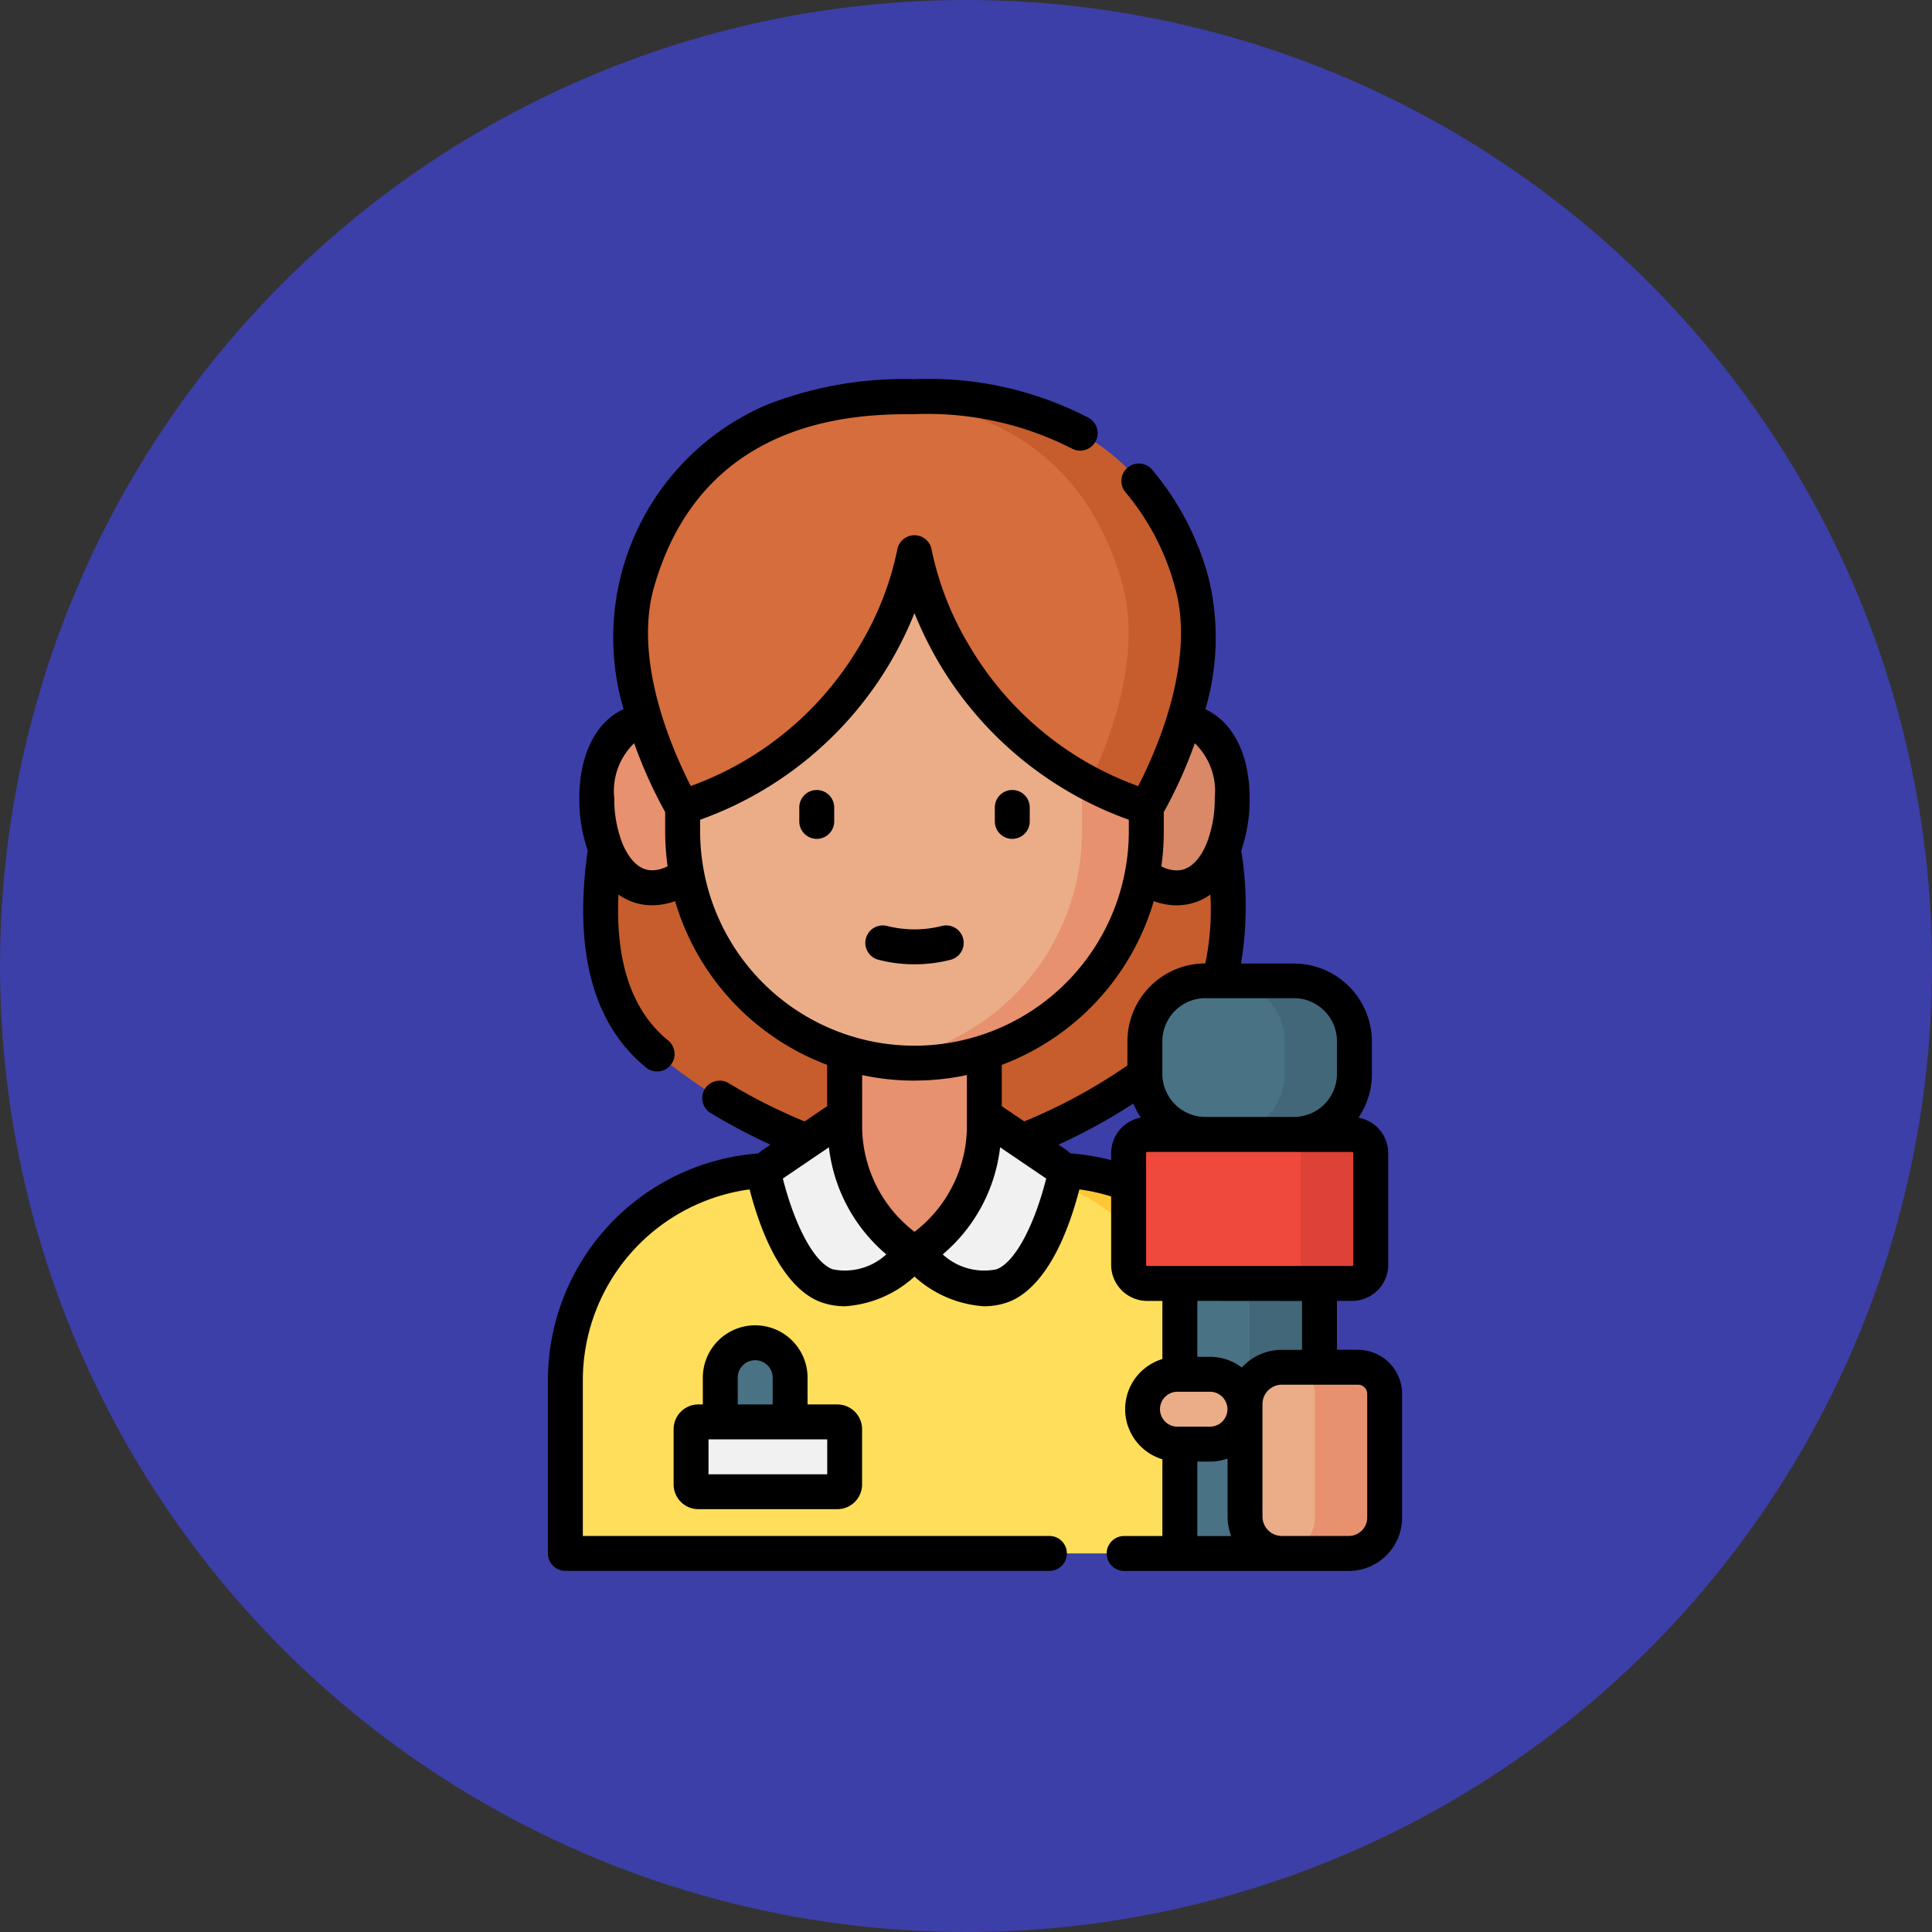 <svg xmlns="http://www.w3.org/2000/svg" xmlns:xlink="http://www.w3.org/1999/xlink" width="107" height="107" viewBox="0 0 107 107">
  <rect x="0" y="0" width="107" height="107" fill="#333333" stroke="none"/>
  <defs>
    <clipPath id="clip-path">
      <rect id="Rectángulo_34451" data-name="Rectángulo 34451" width="66" height="66" transform="translate(2474 -10205)" fill="#fff"/>
    </clipPath>
  </defs>
  <g id="Grupo_84025" data-name="Grupo 84025" transform="translate(-3486 10238)">
    <circle id="Elipse_4791" data-name="Elipse 4791" cx="53.5" cy="53.5" r="53.5" transform="translate(3486 -10238)" fill="#3c3fa7"/>
    <g id="Enmascarar_grupo_122" data-name="Enmascarar grupo 122" transform="translate(1033 -12)" clip-path="url(#clip-path)">
      <g id="reportero" transform="translate(2474 -10205)">
        <path id="Trazado_116946" data-name="Trazado 116946" d="M43.9,37.375a29.619,29.619,0,0,1-14.251,6.432A29.619,29.619,0,0,1,15.4,37.375c-6.994-5.7-.061-20.826-.061-20.826l14.311.08,14.311-.08s6.934,15.127-.061,20.826Z" fill="#c75d2d"/>
        <path id="Trazado_116947" data-name="Trazado 116947" d="M48.984,65.033H10.313V55.447a11.64,11.64,0,0,1,11.64-11.64H37.345a11.64,11.64,0,0,1,11.64,11.64Z" fill="#ffde5c"/>
        <path id="Trazado_116948" data-name="Trazado 116948" d="M25.379,61.617h-7.7a.4.4,0,0,1-.4-.4V58.153a.4.4,0,0,1,.4-.4h7.7a.4.4,0,0,1,.4.4v3.062A.4.4,0,0,1,25.379,61.617Z" fill="#f1f1f1"/>
        <path id="Trazado_116949" data-name="Trazado 116949" d="M22.758,57.75H18.891V55.3a1.934,1.934,0,0,1,3.867,0Z" fill="#497285"/>
        <path id="Trazado_116950" data-name="Trazado 116950" d="M37.345,43.807H33.477a11.64,11.64,0,0,1,11.64,11.64v9.586h3.867V55.447A11.64,11.64,0,0,0,37.345,43.807Z" fill="#ffc736"/>
        <path id="Trazado_116951" data-name="Trazado 116951" d="M25.781,35.8h7.734V48.373H25.781Z" fill="#e8916f"/>
        <g id="Grupo_83440" data-name="Grupo 83440">
          <path id="Trazado_116952" data-name="Trazado 116952" d="M18.622,23.535c0,2.561-1.57,4.636-3.507,4.636s-3.062-2.384-3.062-4.945S13.179,18.9,15.115,18.9,18.622,20.974,18.622,23.535Z" fill="#e8916f"/>
          <path id="Trazado_116953" data-name="Trazado 116953" d="M40.675,23.535c0,2.561,1.57,4.636,3.507,4.636s3.062-2.384,3.062-4.945S46.118,18.9,44.181,18.9,40.675,20.974,40.675,23.535Z" fill="#d98868"/>
        </g>
        <path id="Trazado_116954" data-name="Trazado 116954" d="M16.809,25.049V15.513A12.109,12.109,0,0,1,28.918,3.4h1.461A12.109,12.109,0,0,1,42.488,15.513v9.536A12.831,12.831,0,0,1,29.657,37.881H29.64A12.831,12.831,0,0,1,16.809,25.049Z" fill="#ebad88"/>
        <path id="Trazado_116955" data-name="Trazado 116955" d="M30.379,3.4H28.918c-.355,0-.706.016-1.053.046A12.11,12.11,0,0,1,38.921,15.513v9.536A12.833,12.833,0,0,1,27.865,37.758a12.938,12.938,0,0,0,1.775.123h.017A12.831,12.831,0,0,0,42.488,25.049V15.513A12.109,12.109,0,0,0,30.379,3.4Z" fill="#e8916f"/>
        <path id="Trazado_116956" data-name="Trazado 116956" d="M25.781,40.777s-.37,5.128,3.867,7.6c0,0-2.409,2.69-4.847,1.836-1.931-.677-3.024-4.279-3.394-5.746a.906.906,0,0,1,.371-.972Z" fill="#f1f1f1"/>
        <path id="Trazado_116957" data-name="Trazado 116957" d="M33.516,40.777s.37,5.128-3.867,7.6c0,0,2.409,2.69,4.847,1.836,1.931-.677,3.024-4.279,3.394-5.746a.906.906,0,0,0-.371-.972Z" fill="#f1f1f1"/>
        <path id="Trazado_116958" data-name="Trazado 116958" d="M42.487,23.719A19,19,0,0,1,29.648,9.609a19,19,0,0,1-12.839,14.11s-4.107-6.852-2.52-12.445C17.163,1.145,26.366.967,29.648.967s12.486.179,15.359,10.307C46.594,16.867,42.487,23.719,42.487,23.719Z" fill="#d66d3c"/>
        <g id="Grupo_83441" data-name="Grupo 83441">
          <path id="Trazado_116959" data-name="Trazado 116959" d="M45.008,11.273C42.134,1.145,32.931.967,29.648.967c-.515,0-1.175,0-1.934.051,4.079.25,11,1.716,13.426,10.256,1.157,4.077-.712,8.823-1.81,11.1a21.174,21.174,0,0,0,3.157,1.349S46.594,16.867,45.008,11.273Z" fill="#c75d2d"/>
        </g>
        <path id="Trazado_116960" data-name="Trazado 116960" d="M53.883,50.08H42.539a1.031,1.031,0,0,1-1.031-1.031V42.861a1.031,1.031,0,0,1,1.031-1.031H53.883a1.031,1.031,0,0,1,1.031,1.031v6.188A1.031,1.031,0,0,1,53.883,50.08Z" fill="#ef483c"/>
        <path id="Trazado_116961" data-name="Trazado 116961" d="M53.883,41.83H50.016a1.031,1.031,0,0,1,1.031,1.031v6.188a1.031,1.031,0,0,1-1.031,1.031h3.867a1.031,1.031,0,0,0,1.031-1.031V42.861A1.031,1.031,0,0,0,53.883,41.83Z" fill="#de4135"/>
        <path id="Trazado_116962" data-name="Trazado 116962" d="M50.66,41.83h-4.9a3.352,3.352,0,0,1-3.352-3.352v-1.8a3.352,3.352,0,0,1,3.352-3.352h4.9a3.352,3.352,0,0,1,3.352,3.352v1.8A3.352,3.352,0,0,1,50.66,41.83Z" fill="#497285"/>
        <path id="Trazado_116963" data-name="Trazado 116963" d="M50.66,33.322H46.793a3.352,3.352,0,0,1,3.352,3.352v1.8a3.352,3.352,0,0,1-3.352,3.352H50.66a3.352,3.352,0,0,0,3.352-3.352v-1.8A3.352,3.352,0,0,0,50.66,33.322Z" fill="#426778"/>
        <path id="Trazado_116964" data-name="Trazado 116964" d="M44.344,50.08h7.734V65.033H44.344Z" fill="#497285"/>
        <path id="Trazado_116965" data-name="Trazado 116965" d="M48.211,50.08h3.867V65.033H48.211Z" fill="#426778"/>
        <path id="Trazado_116966" data-name="Trazado 116966" d="M53.7,65.033H49.993a2.04,2.04,0,0,1-2.04-2.04V56.761a2.04,2.04,0,0,1,2.04-2.04h4.219A1.475,1.475,0,0,1,55.687,56.2v6.852A1.986,1.986,0,0,1,53.7,65.033Z" fill="#ebad88"/>
        <path id="Trazado_116967" data-name="Trazado 116967" d="M54.213,54.721H50.345A1.475,1.475,0,0,1,51.82,56.2v6.852a1.984,1.984,0,0,1-1.906,1.982c.027,0,.053,0,.079,0H53.7a1.986,1.986,0,0,0,1.986-1.986V56.2A1.475,1.475,0,0,0,54.213,54.721Z" fill="#e8916f"/>
        <path id="Trazado_116968" data-name="Trazado 116968" d="M47.953,57.041a1.934,1.934,0,0,1-1.934,1.934h-1.8a1.934,1.934,0,0,1,0-3.867h1.8A1.934,1.934,0,0,1,47.953,57.041Z" fill="#ebad88"/>
        <g id="Grupo_83442" data-name="Grupo 83442">
          <path id="Trazado_116969" data-name="Trazado 116969" d="M20.825,52.4a2.9,2.9,0,0,0-2.9,2.9v1.482h-.249a1.371,1.371,0,0,0-1.369,1.369v3.062a1.371,1.371,0,0,0,1.369,1.369h7.7a1.371,1.371,0,0,0,1.369-1.369V58.152a1.371,1.371,0,0,0-1.369-1.369H23.725V55.3A2.9,2.9,0,0,0,20.825,52.4Zm-.967,2.9a.967.967,0,0,1,1.934,0v1.482H19.858Zm4.956,5.35H18.24V58.717h6.574Z"/>
          <path id="Trazado_116970" data-name="Trazado 116970" d="M31.691,32.143a.967.967,0,0,0-.52-1.862,6.174,6.174,0,0,1-3.046,0,.967.967,0,0,0-.52,1.862,8.038,8.038,0,0,0,4.085,0Z"/>
          <path id="Trazado_116971" data-name="Trazado 116971" d="M24.234,22.752a.967.967,0,0,0-.967.967v.773a.967.967,0,0,0,1.934,0v-.773A.967.967,0,0,0,24.234,22.752Z"/>
          <path id="Trazado_116972" data-name="Trazado 116972" d="M35.063,25.459a.967.967,0,0,0,.967-.967v-.773a.967.967,0,0,0-1.934,0v.773A.967.967,0,0,0,35.063,25.459Z"/>
          <path id="Trazado_116973" data-name="Trazado 116973" d="M54.213,53.754H53.045V51.047h.838a2,2,0,0,0,2-2V42.861A2,2,0,0,0,54.236,40.9a4.293,4.293,0,0,0,.742-2.418v-1.8a4.323,4.323,0,0,0-4.318-4.318H47.732a19.452,19.452,0,0,0,.012-6.254,8.732,8.732,0,0,0,.466-2.874c0-2.434-.907-4.236-2.453-4.955a14.02,14.02,0,0,0,.181-7.263,15.549,15.549,0,0,0-3.119-5.993.967.967,0,1,0-1.463,1.264,13.637,13.637,0,0,1,2.722,5.256c1.174,4.137-1.106,9.179-2.043,10.993a17.914,17.914,0,0,1-9.31-7.707A16.913,16.913,0,0,1,30.6,9.461a.966.966,0,0,0-.954-.818h0a.968.968,0,0,0-.955.816,16.909,16.909,0,0,1-2.121,5.365,17.912,17.912,0,0,1-9.31,7.707c-.937-1.815-3.217-6.857-2.043-10.993,2.725-9.6,11.534-9.6,14.429-9.6a17.606,17.606,0,0,1,8.7,1.894A.967.967,0,1,0,39.3,2.145,19.182,19.182,0,0,0,29.648,0a20.8,20.8,0,0,0-8.212,1.433,14.014,14.014,0,0,0-7.9,16.84c-1.547.721-2.453,2.522-2.453,4.954a8.728,8.728,0,0,0,.466,2.872c-.79,5.586.3,9.632,3.234,12.025a.967.967,0,0,0,1.221-1.5c-2.006-1.634-2.927-4.347-2.751-8.082a3.186,3.186,0,0,0,1.858.594,3.681,3.681,0,0,0,1.277-.23,13.861,13.861,0,0,0,8.422,9.068v2.289l-1.246.845a30.229,30.229,0,0,1-4.176-2.1.967.967,0,1,0-1,1.654,32.144,32.144,0,0,0,3.282,1.732l-.437.3A1.856,1.856,0,0,0,21,42.88,12.6,12.6,0,0,0,9.346,55.448v9.585a.967.967,0,0,0,.967.967H37.12a.967.967,0,0,0,0-1.934H11.279V55.448a10.674,10.674,0,0,1,9.236-10.576c1.209,4.645,3,5.911,3.967,6.25a3.935,3.935,0,0,0,1.313.223A6.326,6.326,0,0,0,29.648,49.7,6.325,6.325,0,0,0,33.5,51.345a3.942,3.942,0,0,0,1.313-.223c.967-.339,2.758-1.605,3.966-6.249a10.6,10.6,0,0,1,1.76.391v3.785a2,2,0,0,0,2,2h.838v3.218a2.9,2.9,0,0,0,0,5.553v4.249h-2.12a.967.967,0,0,0,0,1.934H53.7a2.956,2.956,0,0,0,2.952-2.952V56.2a2.444,2.444,0,0,0-2.442-2.442Zm-1.168-17.08v1.8a2.387,2.387,0,0,1-2.385,2.385h-4.9a2.387,2.387,0,0,1-2.384-2.37c0-.007,0-.015,0-.022v-1.8a2.387,2.387,0,0,1,2.385-2.385h4.9A2.387,2.387,0,0,1,53.045,36.674ZM35.727,41.109l-1.245-.844V37.976A13.86,13.86,0,0,0,42.9,28.908a3.681,3.681,0,0,0,1.277.23,3.187,3.187,0,0,0,1.856-.593,14.6,14.6,0,0,1-.279,3.811,4.323,4.323,0,0,0-4.315,4.318v1.333a30.1,30.1,0,0,1-5.716,3.1ZM46.276,23.228a6.734,6.734,0,0,1-.423,2.416c-.229.583-.752,1.561-1.672,1.561a1.81,1.81,0,0,1-.862-.227,13.847,13.847,0,0,0,.135-1.928V23.977a25.416,25.416,0,0,0,1.718-3.812,3.674,3.674,0,0,1,1.1,3.062ZM15.116,27.2c-.908,0-1.428-.951-1.662-1.537l-.01-.027a6.635,6.635,0,0,1-.422-2.413,3.672,3.672,0,0,1,1.1-3.061,25.4,25.4,0,0,0,1.717,3.811v1.072a13.849,13.849,0,0,0,.135,1.928A1.812,1.812,0,0,1,15.116,27.2Zm2.661-2.155V24.4a20.074,20.074,0,0,0,10.5-8.663,20.547,20.547,0,0,0,1.37-2.779,20.539,20.539,0,0,0,1.37,2.779,20.073,20.073,0,0,0,10.5,8.663v.647A11.877,11.877,0,0,1,29.658,36.914h-.018A11.877,11.877,0,0,1,17.776,25.049Zm11.863,13.8h.018a13.8,13.8,0,0,0,2.891-.306V41.45c0,.01,0,.02,0,.03a7.4,7.4,0,0,1-2.9,5.742,7.4,7.4,0,0,1-2.9-5.742c0-.01,0-.02,0-.031V38.542a13.8,13.8,0,0,0,2.891.306ZM25.122,49.3c-.992-.348-2.076-2.32-2.766-5.029l2.552-1.731a9.127,9.127,0,0,0,3.178,5.931,3.39,3.39,0,0,1-2.964.828Zm9.053,0a3.388,3.388,0,0,1-2.964-.828,9.126,9.126,0,0,0,3.178-5.931l.676.458.018.012,1.859,1.261c-.69,2.709-1.774,4.681-2.766,5.029Zm4.118-6.419a1.865,1.865,0,0,0-.232-.187l-.437-.3a32.034,32.034,0,0,0,4.143-2.277,4.313,4.313,0,0,0,.418.779,2,2,0,0,0-1.645,1.965v.391a12.536,12.536,0,0,0-2.248-.374Zm4.181,6.171V42.861a.065.065,0,0,1,.064-.064H53.883a.065.065,0,0,1,.064.064v6.188a.065.065,0,0,1-.064.064H42.539A.065.065,0,0,1,42.475,49.049Zm8.637,2v2.707H49.993a3,3,0,0,0-2.219.98,2.885,2.885,0,0,0-1.755-.593h-.709V51.047Zm-6.9,5.027h1.8a.967.967,0,0,1,0,1.934h-1.8a.967.967,0,1,1,0-1.934Zm1.1,3.867h.709a2.888,2.888,0,0,0,.967-.166v3.218a2.993,2.993,0,0,0,.2,1.073H45.311Zm9.41,3.106A1.02,1.02,0,0,1,53.7,64.066H49.993a1.075,1.075,0,0,1-1.073-1.073V56.761a1.075,1.075,0,0,1,1.073-1.073h4.219a.509.509,0,0,1,.508.508v6.852Z"/>
        </g>
      </g>
    </g>
  </g>
</svg>
